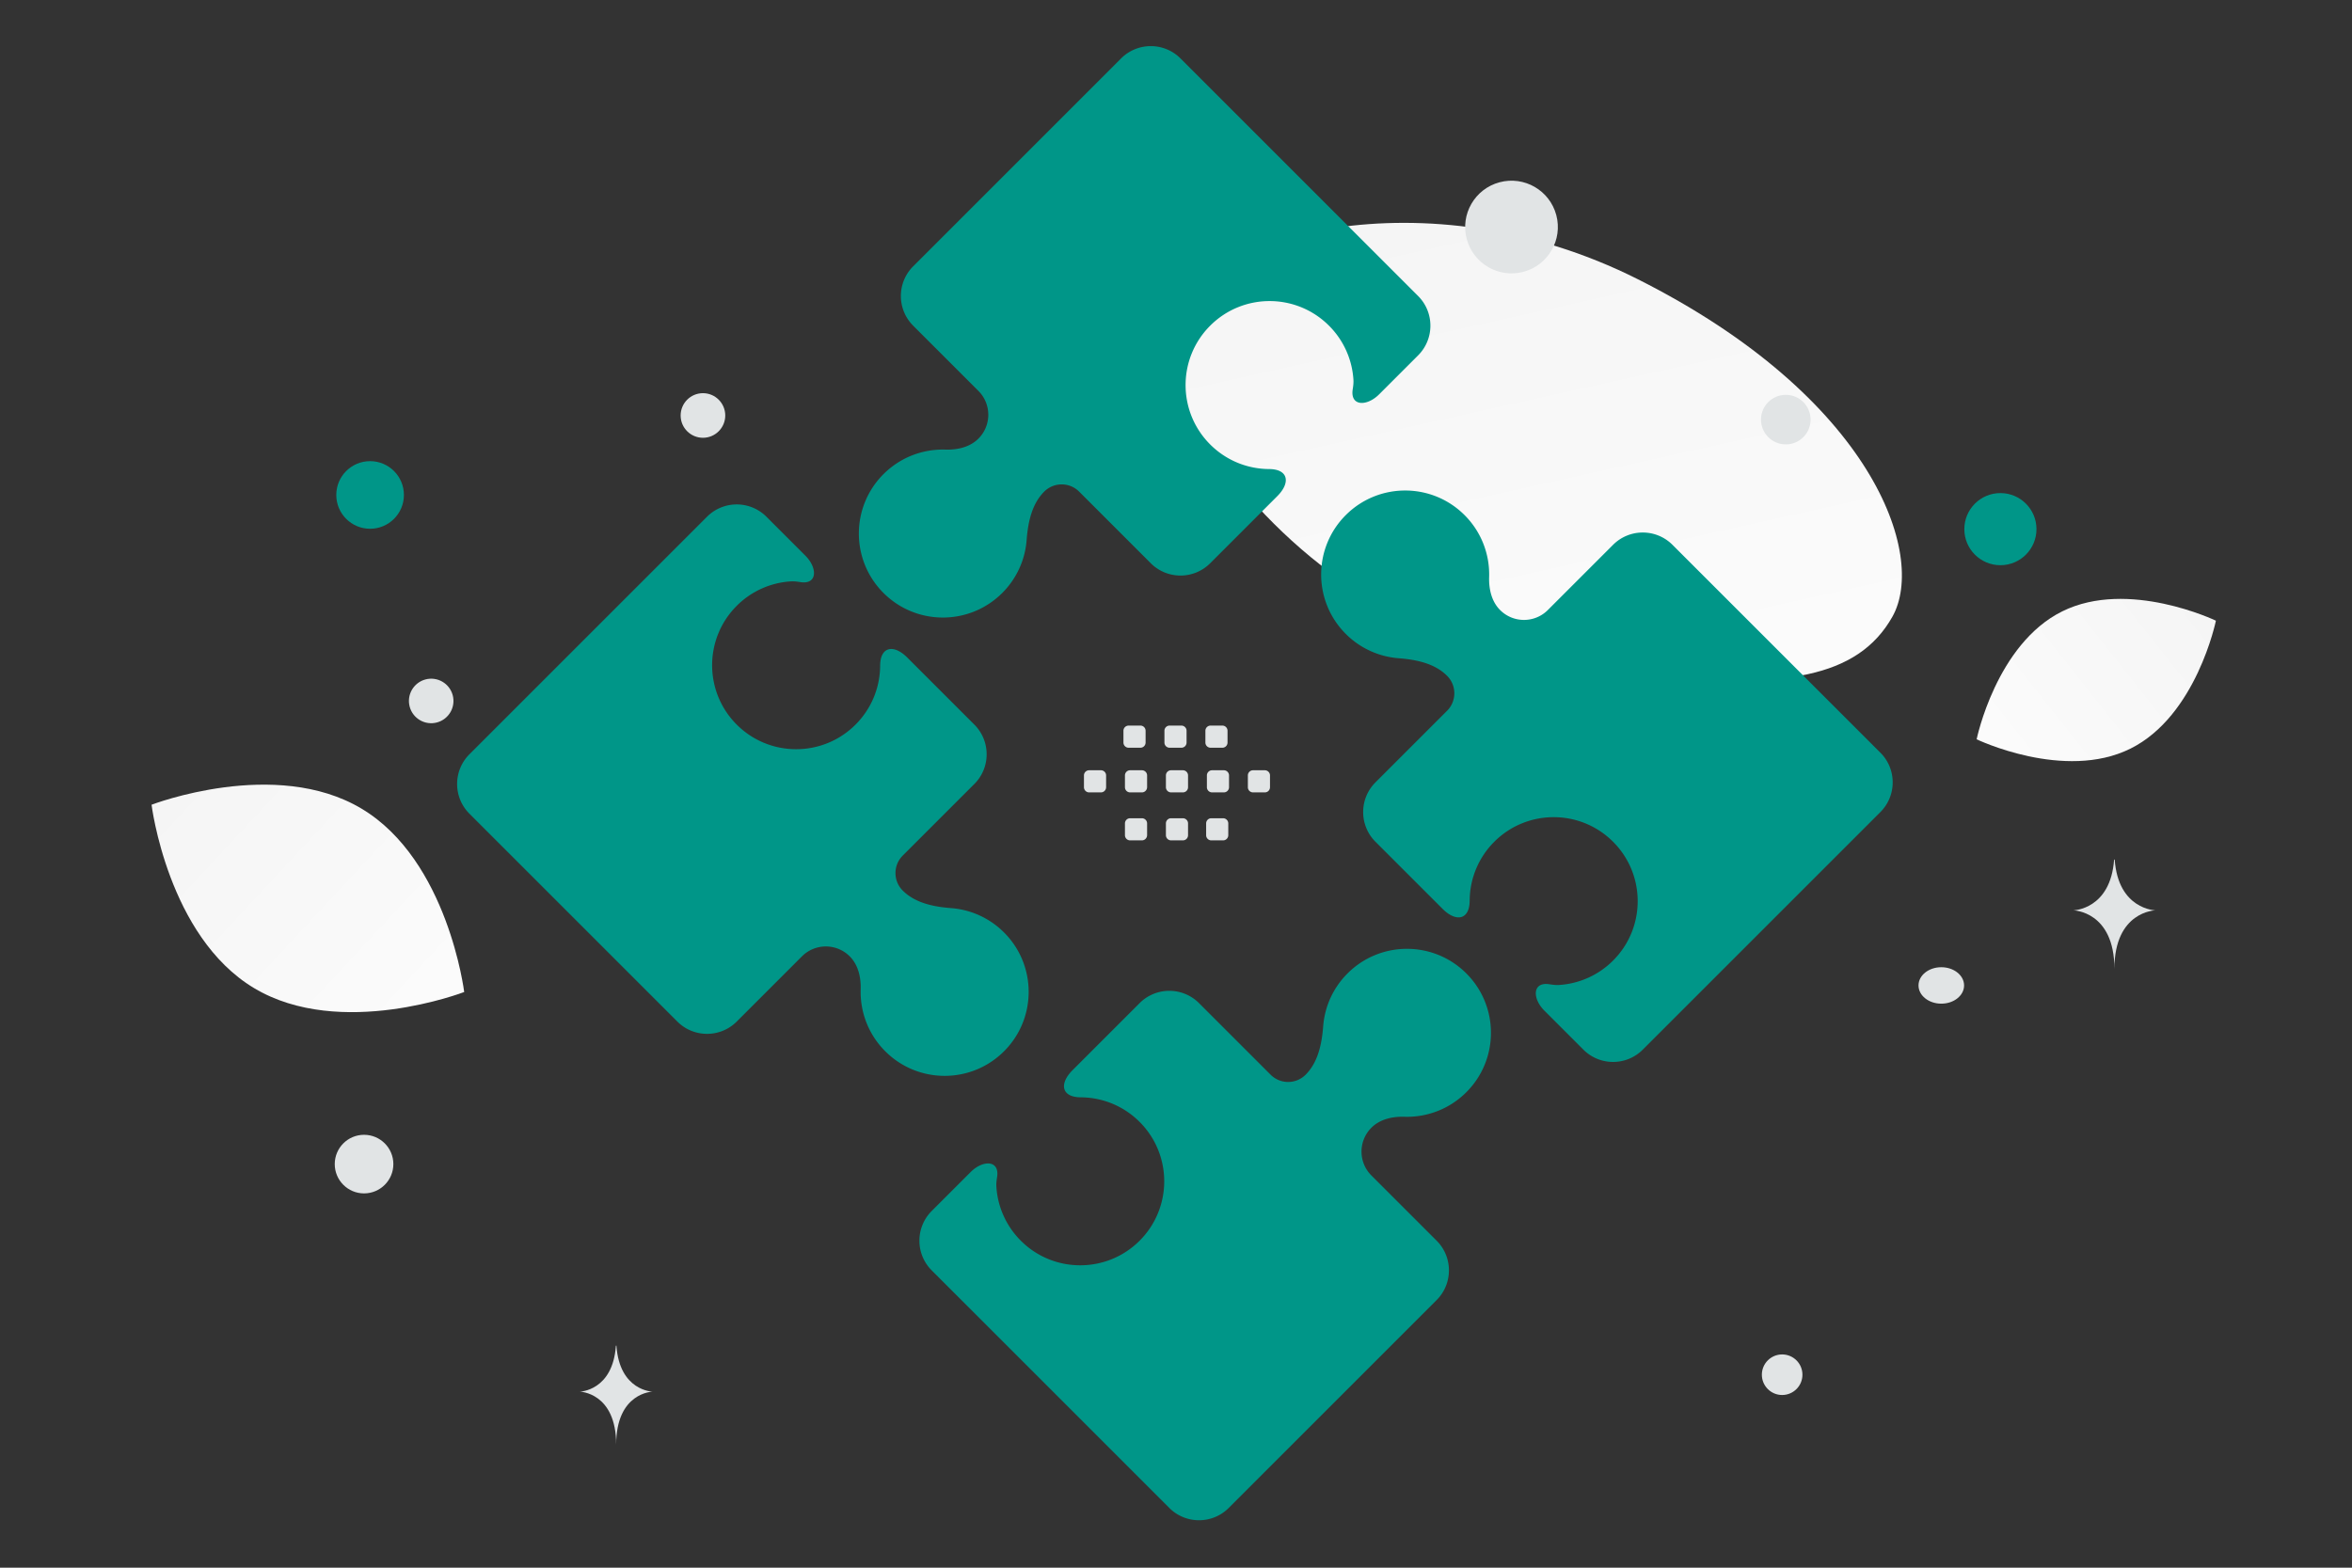 <svg width="900" height="600" viewBox="0 0 900 600" fill="none" xmlns="http://www.w3.org/2000/svg"><rect x="0" y="0" width="900" height="600" fill="#333333" stroke="none"/><path fill="transparent" d="M0 0h900v600H0z"/><path d="M724.156 235.989c-13.417 23.946-42.802 27.236-89.878 22.686-35.405-3.429-67.692-6.082-103.1-25.387-24.782-13.502-44.4-31.771-58.718-49.513-15.516-19.222-37.173-41.159-26.556-62.953 14.59-29.938 98.962-55.152 180.89-13.918 89.998 45.308 110.488 105.682 97.362 129.085z" fill="url(#a)"/><path d="M815.194 286.538c-25.277 12.538-58.825-3.584-58.825-3.584s7.456-36.444 32.746-48.965c25.276-12.538 58.811 3.566 58.811 3.566s-7.456 36.444-32.732 48.983z" fill="url(#b)"/><path d="M97.217 378.175c33.026 19.794 80.409 1.496 80.409 1.496s-6.196-50.383-39.242-70.155c-33.027-19.794-80.389-1.519-80.389-1.519s6.196 50.384 39.222 70.178z" fill="url(#c)"/><circle cx="765.46" cy="202.519" r="13.801" transform="rotate(180 765.46 202.519)" fill="#009688"/><circle cx="245.638" cy="280.695" r="15.527" transform="rotate(180 245.638 280.695)" fill="#009688"/><circle r="12.939" transform="matrix(-1 0 0 1 141.619 189.435)" fill="#009688"/><circle r="6.038" transform="matrix(-1 0 0 1 647.096 256.717)" fill="#009688"/><circle r="7.763" transform="matrix(-1 0 0 1 681.943 526.144)" fill="#E1E4E5"/><circle r="11.214" transform="matrix(-1 0 0 1 139.305 445.534)" fill="#E1E4E5"/><circle r="8.535" transform="matrix(-1 0 0 1 268.985 159.015)" fill="#E1E4E5"/><circle r="9.488" transform="matrix(-1 0 0 1 683.339 160.598)" fill="#E1E4E5"/><circle r="8.521" transform="scale(1 -1) rotate(-75 -92.312 -241.653)" fill="#E1E4E5"/><circle r="11.335" transform="matrix(-1 0 0 1 381.364 87.415)" fill="#E1E4E5"/><ellipse rx="8.719" ry="6.975" transform="matrix(-1 0 0 1 742.844 377.158)" fill="#E1E4E5"/><circle r="17.733" transform="scale(1 -1) rotate(-75 232.572 -420.33)" fill="#E1E4E5"/><path d="M808.967 328.983h.228c1.351 19.138 15.584 19.432 15.584 19.432s-15.695.307-15.695 22.42c0-22.113-15.695-22.42-15.695-22.42s14.227-.294 15.578-19.432zM235.675 515.038h.202c1.199 17.322 13.828 17.588 13.828 17.588s-13.926.278-13.926 20.292c0-20.014-13.927-20.292-13.927-20.292s12.624-.266 13.823-17.588z" fill="#E1E4E5"/><path d="M537.402 427.422c8.546.256 17.175-2.878 23.698-9.401 12.553-12.554 12.553-32.908 0-45.462-12.554-12.553-32.908-12.553-45.462 0a32.02 32.02 0 0 0-9.319 20.239c-.521 6.734-1.947 13.758-6.722 18.534a9.463 9.463 0 0 1-13.38 0l-27.406-27.407c-6.277-6.277-16.454-6.277-22.731 0l-25.672 25.672c-5.197 5.197-4.225 10.333 3.124 10.375 8.166.046 16.318 3.184 22.548 9.415 12.554 12.553 12.554 32.907 0 45.461-12.554 12.554-32.908 12.554-45.462 0a32.025 32.025 0 0 1-9.352-20.718c-.073-1.159.074-2.378.27-3.598 1.062-6.574-5.393-6.67-10.102-1.961l-14.912 14.912c-6.277 6.277-6.277 16.454 0 22.731l90.923 90.923c6.277 6.277 16.454 6.277 22.731-.001l13.592-13.595 65.964-65.964c6.277-6.277 6.277-16.454 0-22.731l-24.958-24.957c-5.046-5.046-5.046-13.228 0-18.274 3.262-3.261 8.018-4.331 12.628-4.193zM361.759 172.073c-8.546-.255-17.174 2.879-23.697 9.401-12.554 12.554-12.554 32.908 0 45.462 12.554 12.554 32.908 12.554 45.462 0a32.022 32.022 0 0 0 9.319-20.239c.52-6.734 1.946-13.757 6.722-18.533 3.695-3.695 9.685-3.695 13.379 0l27.407 27.407c6.277 6.277 16.454 6.277 22.731 0l25.671-25.672c5.197-5.197 4.226-10.334-3.124-10.375-8.166-.046-16.317-3.185-22.547-9.415-12.554-12.554-12.554-32.908 0-45.462 12.554-12.554 32.907-12.554 45.461 0a32.024 32.024 0 0 1 9.353 20.718c.072 1.159-.074 2.379-.271 3.598-1.061 6.574 5.393 6.671 10.102 1.962l14.912-14.912c6.277-6.277 6.277-16.454.001-22.731l-90.923-90.923c-6.278-6.277-16.455-6.277-22.732 0l-13.591 13.595-65.965 65.965c-6.276 6.277-6.276 16.453.001 22.73l24.957 24.958c5.046 5.046 5.046 13.227 0 18.273-3.261 3.261-8.017 4.331-12.628 4.193zm208.063 48.773c.256-8.546-2.878-17.175-9.4-23.697-12.554-12.554-32.908-12.554-45.462 0-12.554 12.553-12.554 32.907 0 45.461a32.017 32.017 0 0 0 20.239 9.319c6.734.521 13.757 1.947 18.533 6.723 3.695 3.694 3.695 9.684 0 13.379l-27.407 27.406c-6.277 6.277-6.277 16.454 0 22.731l25.672 25.672c5.197 5.197 10.333 4.225 10.375-3.124.046-8.166 3.185-16.318 9.415-22.548 12.554-12.554 32.908-12.554 45.462 0 12.553 12.554 12.553 32.908 0 45.462a32.023 32.023 0 0 1-20.719 9.352c-1.158.073-2.378-.074-3.597-.27-6.575-1.062-6.671 5.393-1.962 10.102l14.912 14.912c6.277 6.277 16.454 6.277 22.731 0l90.923-90.923c6.277-6.277 6.277-16.454 0-22.731l-13.595-13.592-65.965-65.964c-6.277-6.277-16.454-6.277-22.73 0l-24.958 24.958c-5.046 5.046-13.227 5.046-18.273 0-3.262-3.262-4.331-8.018-4.194-12.628zM329.339 378.65c-.255 8.546 2.878 17.174 9.401 23.697 12.554 12.554 32.908 12.554 45.462 0 12.554-12.554 12.554-32.908 0-45.462a32.022 32.022 0 0 0-20.239-9.319c-6.734-.52-13.758-1.946-18.533-6.722-3.695-3.695-3.695-9.685 0-13.379l27.406-27.407c6.277-6.277 6.277-16.454 0-22.731l-25.671-25.671c-5.197-5.197-10.334-4.226-10.375 3.124-.047 8.166-3.185 16.317-9.415 22.547-12.554 12.554-32.908 12.554-45.462 0-12.554-12.553-12.554-32.907 0-45.461a32.022 32.022 0 0 1 20.718-9.353c1.159-.072 2.379.074 3.598.271 6.574 1.061 6.671-5.393 1.962-10.102l-14.913-14.912c-6.277-6.277-16.453-6.277-22.73 0l-90.923 90.923c-6.277 6.277-6.277 16.454 0 22.731l13.595 13.591 65.965 65.965c6.277 6.276 16.453 6.276 22.73-.001l24.958-24.957c5.046-5.046 13.227-5.046 18.273 0 3.261 3.261 4.331 8.018 4.193 12.628z" fill="#009688"/><path fill-rule="evenodd" clip-rule="evenodd" d="M483.995 303.271h-4.522a1.974 1.974 0 0 1-1.973-1.973v-4.521c0-1.094.889-1.974 1.973-1.974h4.522c1.083 0 1.973.89 1.973 1.974v4.521a1.969 1.969 0 0 1-1.973 1.973zm-15.676 0h-4.521a1.981 1.981 0 0 1-1.974-1.973v-4.521c0-1.094.89-1.974 1.974-1.974h4.521c1.084 0 1.973.89 1.973 1.974v4.521a1.98 1.98 0 0 1-1.973 1.973zm-15.685 0h-4.521a1.98 1.98 0 0 1-1.973-1.973v-4.521c0-1.094.889-1.974 1.973-1.974h4.521c1.084 0 1.974.89 1.974 1.974v4.521a1.97 1.97 0 0 1-1.974 1.973zm-15.676 0h-4.521a1.98 1.98 0 0 1-1.973-1.973v-4.521c0-1.094.889-1.974 1.973-1.974h4.521c1.093 0 1.983.89 1.983 1.974v4.521a1.995 1.995 0 0 1-1.983 1.973zm-15.676 0h-4.521a1.983 1.983 0 0 1-1.983-1.973v-4.521c0-1.094.89-1.974 1.983-1.974h4.521c1.084 0 1.973.89 1.973 1.974v4.521a1.98 1.98 0 0 1-1.973 1.973zm46.462-17.092h-4.521a1.981 1.981 0 0 1-1.973-1.974v-4.53a1.98 1.98 0 0 1 1.973-1.973h4.521c1.093 0 1.974.889 1.974 1.973v4.521a1.972 1.972 0 0 1-1.974 1.983zm-15.676 0h-4.521a1.981 1.981 0 0 1-1.973-1.974v-4.53a1.98 1.98 0 0 1 1.973-1.973h4.521c1.084 0 1.974.889 1.974 1.973v4.521a1.972 1.972 0 0 1-1.974 1.983zm-15.675 0h-4.521a1.984 1.984 0 0 1-1.983-1.974v-4.53c0-1.084.89-1.973 1.983-1.973h4.521a1.98 1.98 0 0 1 1.973 1.973v4.521a1.983 1.983 0 0 1-1.973 1.983zm16.241 35.455h-4.521a1.98 1.98 0 0 1-1.973-1.973v-4.521c0-1.093.889-1.973 1.973-1.973h4.521c1.084 0 1.974.889 1.974 1.973v4.521a1.97 1.97 0 0 1-1.974 1.973zm15.392 0h-4.521a1.98 1.98 0 0 1-1.973-1.973v-4.521c0-1.093.889-1.973 1.973-1.973h4.521c1.084 0 1.974.889 1.974 1.973v4.521a1.969 1.969 0 0 1-1.974 1.973zm-31.068 0h-4.521a1.98 1.98 0 0 1-1.973-1.973v-4.521c0-1.093.889-1.973 1.973-1.973h4.521c1.093 0 1.983.889 1.983 1.973v4.521a1.995 1.995 0 0 1-1.983 1.973z" fill="#E1E4E5"/><defs><linearGradient id="a" x1="633.77" y1="391.179" x2="514.18" y2="-146.208" gradientUnits="userSpaceOnUse"><stop stop-color="#fff"/><stop offset="1" stop-color="#EEE"/></linearGradient><linearGradient id="b" x1="718.13" y1="325.649" x2="926.61" y2="160.74" gradientUnits="userSpaceOnUse"><stop stop-color="#fff"/><stop offset="1" stop-color="#EEE"/></linearGradient><linearGradient id="c" x1="225.02" y1="441.891" x2="-40.722" y2="194.981" gradientUnits="userSpaceOnUse"><stop stop-color="#fff"/><stop offset="1" stop-color="#EEE"/></linearGradient></defs></svg>